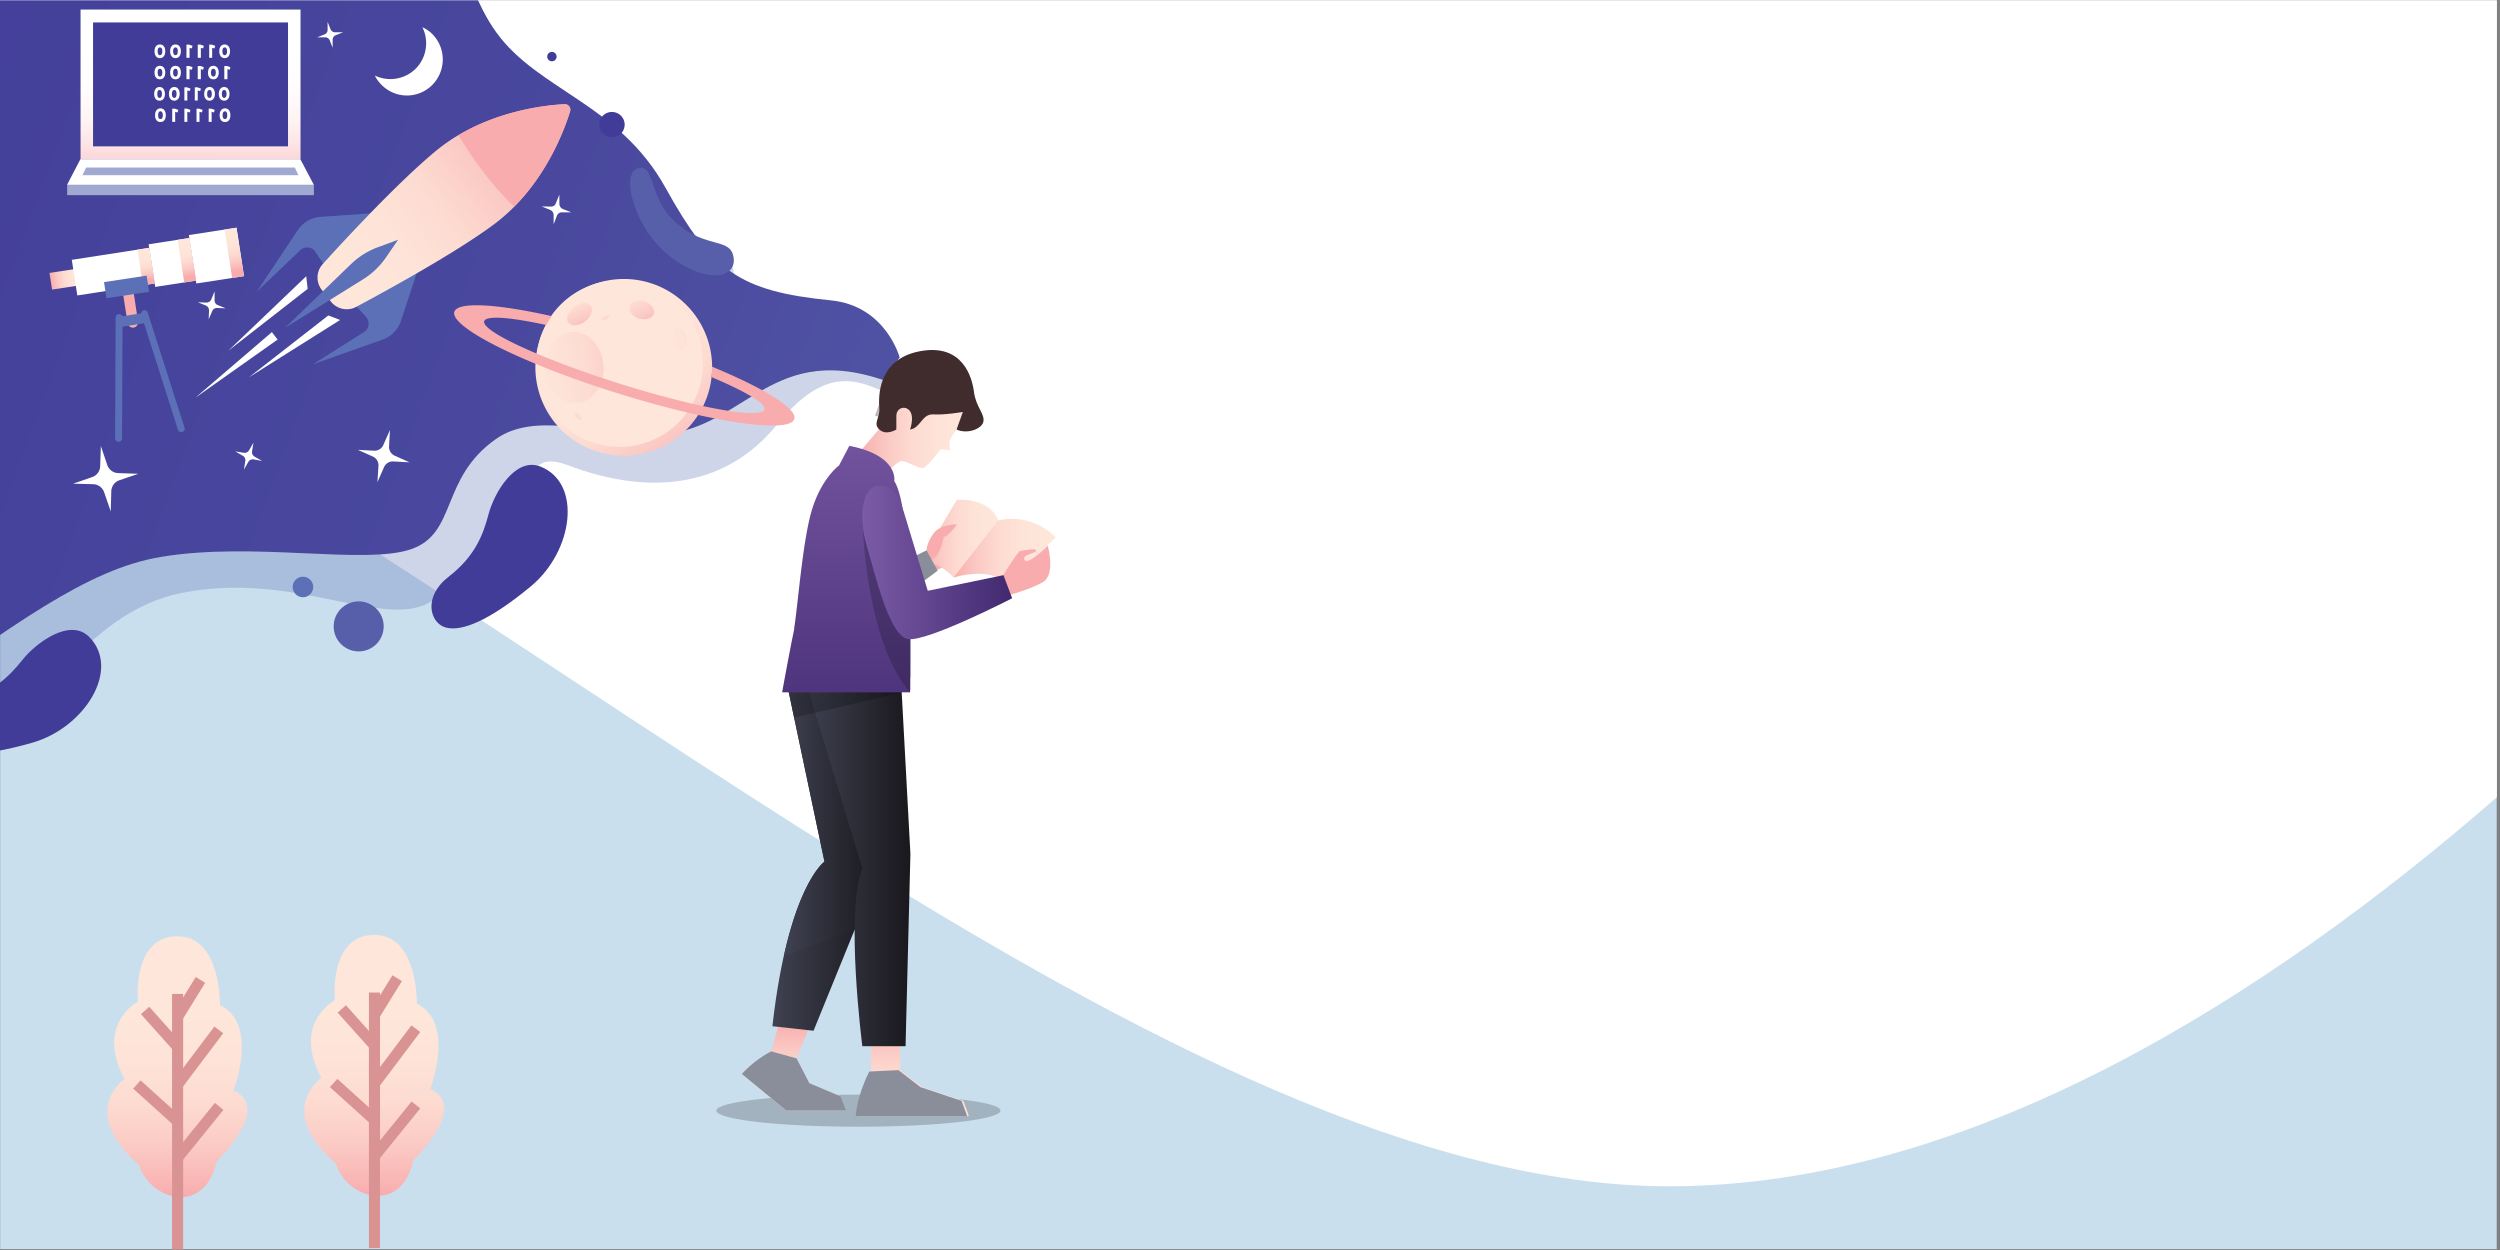 <svg xmlns="http://www.w3.org/2000/svg" xmlns:xlink="http://www.w3.org/1999/xlink" viewBox="0 0 1440 720"><rect x="0" y="0" width="1440" height="720" fill="#808080" stroke="none"/><defs><style>.f115d434-406c-4e82-8851-3177f0330e8d{fill:none;}.a8492a11-1c57-4e8e-a0b3-3c65e01230ab{isolation:isolate;}.a399f0c8-ff4b-49a2-bab6-a17b90130194{fill:#cadfee;}.ba5188a6-9182-44c3-9c12-792700d26142{fill:#fff;}.b29b0101-ec1a-49de-946e-0f7ee87ae1d8{clip-path:url(#f74732a6-5fb1-4cda-bce5-cf8eda5d6ab7);}.a36ad5ef-6467-4639-9a9e-be59a9c57b50,.bb16b476-cd5e-4df0-a3e5-cdfc9285e7cd{fill:#5b70b6;}.a36ad5ef-6467-4639-9a9e-be59a9c57b50{opacity:0.29;mix-blend-mode:multiply;}.f5890a03-e881-421b-9c82-791191094af4{fill:url(#ba36bbe4-15c0-4547-b702-a5a67e8d7508);}.b1d9db17-0fcb-4fee-abaf-65967fd6ebb8{fill:#413c98;}.f302ae72-9f48-40c8-8932-4c442e879a7a{fill:#575eaa;}.a7376777-8861-484a-bc77-48ebfce7f639,.a904233f-fae8-43d6-828a-da6d2827a809{fill:#010101;}.a7376777-8861-484a-bc77-48ebfce7f639{opacity:0.27;}.b9b9f2e7-f2ba-400f-b516-0165a95074d8{fill:url(#f0a40006-56ce-43ce-948d-ac241387a969);}.a094aa37-12c6-44fb-ae8c-048a444b3c5d{fill:#fee7da;}.b42294bc-712e-4c42-94b2-d097c987b547{fill:url(#b3eef083-d2c4-4b1c-b92e-8fdd8723e221);}.e3bd9557-807b-4be7-8130-94a2506e1f94{fill:url(#a77002b4-3449-4900-b254-1d03da570ce3);}.ac9f7077-62e1-4f72-9938-61bea3a1410d{fill:url(#ac44ca79-b5af-4466-9996-45da8b04ad7f);}.b69d3121-2000-4eb0-be9a-db6ba3fd5fda{fill:url(#ebc95d04-3640-4fcb-9b8f-e497cdf0cdfd);}.a9bcb7c9-6ee3-4806-9985-54816be5036f{fill:url(#fad742bb-6870-4cc2-b7ed-b953dfecd661);}.a5560144-7bb0-4cb8-af3a-c84ea552a6da{fill:url(#bd0cec0f-3e28-4632-836d-4525515b294c);}.a6491bf6-2310-45b5-99e4-4176d445b728{fill:#f8acad;}.b0612ea0-3ce3-476d-929a-6933000726d0{fill:url(#efdfd373-8ce8-42ad-b2c3-e8bb8dae583b);}.ef40103a-8027-4c2d-892a-02a513b997bb{fill:url(#bd497d8d-ae89-4252-b6b1-457c3f761df5);}.e46db6d0-3fcf-4220-bcdd-81e3888e1ea7{fill:url(#f32ac637-a62c-4c7b-a1e3-fafdc28c59e7);}.ae9e6492-8052-4699-af15-612dc756d69c{fill:#a0a9d1;}.b0f2a122-a60b-42ed-ba63-6c7b71b1d752{fill:url(#f4376d14-ecae-4e18-beec-4605f2d6b5f9);}.b1653dda-0a73-45a6-b29f-63d1c086017b{fill:url(#a6fc5e68-799a-4add-9168-f2f7a607c6cd);}.bcc0e4b3-2aa0-4c56-9372-9e39f42eed42{fill:url(#a82b81fa-2436-498f-9809-61c40c93b361);}.b2e18eba-635a-471c-8533-0718c3db8481{fill:url(#a1b3667d-3725-4f3b-aa14-128152b03ef1);}.a904233f-fae8-43d6-828a-da6d2827a809{opacity:0.2;}.fd8b485d-fec1-4fea-8e82-a73455f992e2{fill:url(#e9f0cfd9-d331-475d-a31d-503bf6e9d5f6);}.e3410fa9-d656-4fd3-bdea-898e711332dc{fill:url(#b02a258d-7a98-447b-ab36-db0d2b5c77ac);}.abb7ffe3-f027-46b7-827d-f88bd752d975{fill:#8a8e9b;}.ad17df0b-d69d-4ff7-909f-77d1126d04f5{fill:url(#f9b0c47c-a0cf-4174-b39c-9ffb785ffddb);}.b6a0f554-704a-492f-946c-c7c28e82474d{fill:url(#be1ed89d-1c49-427e-8bdf-55e84e967a46);}.b652331b-38d9-4fe6-bd21-161168e5ee71{fill:url(#ae5bdd79-723f-49db-a398-4c785cb5cab3);}.ff1217d3-952c-4474-9df2-5f11041eba11{fill:url(#bacbd6f4-6e5d-4116-9448-c21f60ba1a41);}.b5a049dc-281d-4467-8860-76abd3c84770{fill:url(#ab0aaed1-f644-4e3d-8948-c892b4ab03f3);}.b31fa4a8-85cf-4213-95a0-71a927c1dca3{fill:url(#e373b602-62ee-4be6-ac05-8985dc47ec49);}.a7e84366-9d18-45bd-81e4-af95da8a4052{fill:#402c2d;}.b1adbf8c-4d4b-40f0-abbd-8989e4f7b0b3{fill:url(#a0eb37e3-5a34-4a31-a19d-209c15b02ef0);}.f4f60986-7dbd-40f4-9811-8e16c4ae726a{fill:url(#ada3ddd6-29d9-48b3-ac54-c48ea8d16776);}.a4134cf2-4295-4540-b1bb-a0b1d0eb5eab{fill:url(#a76a85de-508c-47fb-822f-0b9c53004c1c);}.e07529ce-ad7a-4d2f-8aa8-4ce1d6a999a0{fill:#d99393;}.f56ce89c-c2c3-48d8-9e97-97f086e34066{fill:url(#a57df7c4-9d18-4bfa-9ef4-622698a5cc3e);}</style><clipPath id="f74732a6-5fb1-4cda-bce5-cf8eda5d6ab7"><polygon class="f115d434-406c-4e82-8851-3177f0330e8d" points="-0.9 0.2 1224.3 0.2 1224.3 714.8 -0.9 714.8 -0.9 0.2 -0.9 0.2"/></clipPath><linearGradient id="ba36bbe4-15c0-4547-b702-a5a67e8d7508" x1="1948.59" y1="-224.35" x2="643.71" y2="258.2" gradientTransform="matrix(-1, 0, 0, 1, 1386.71, 0)" gradientUnits="userSpaceOnUse"><stop offset="0" stop-color="#413c98"/><stop offset="0.4" stop-color="#433f9a"/><stop offset="0.68" stop-color="#49489e"/><stop offset="0.93" stop-color="#5358a7"/><stop offset="1" stop-color="#575eaa"/></linearGradient><linearGradient id="f0a40006-56ce-43ce-948d-ac241387a969" x1="1080.37" y1="251.05" x2="991.3" y2="320.91" gradientTransform="matrix(-0.95, -0.3, -0.3, 0.95, 1442.19, 262.99)" gradientUnits="userSpaceOnUse"><stop offset="0" stop-color="#fee7da"/><stop offset="0.32" stop-color="#fee4d8"/><stop offset="0.55" stop-color="#fddbd1"/><stop offset="0.75" stop-color="#fbcbc5"/><stop offset="0.94" stop-color="#f9b5b4"/><stop offset="1" stop-color="#f8acad"/></linearGradient><linearGradient id="b3eef083-d2c4-4b1c-b92e-8fdd8723e221" x1="1067.95" y1="233.18" x2="992.08" y2="216.59" gradientTransform="matrix(-1.15, -0.06, -0.1, 1, 1541.26, 50.75)" xlink:href="#f0a40006-56ce-43ce-948d-ac241387a969"/><linearGradient id="a77002b4-3449-4900-b254-1d03da570ce3" x1="1098.35" y1="236.94" x2="1075.05" y2="261.71" xlink:href="#f0a40006-56ce-43ce-948d-ac241387a969"/><linearGradient id="ac44ca79-b5af-4466-9996-45da8b04ad7f" x1="1064.49" y1="210.05" x2="1037.33" y2="238.94" gradientTransform="matrix(-0.97, -0.25, -0.25, 0.97, 1439.29, 218.59)" xlink:href="#f0a40006-56ce-43ce-948d-ac241387a969"/><linearGradient id="ebc95d04-3640-4fcb-9b8f-e497cdf0cdfd" x1="1073.55" y1="243.05" x2="1061.72" y2="258.58" xlink:href="#f0a40006-56ce-43ce-948d-ac241387a969"/><linearGradient id="fad742bb-6870-4cc2-b7ed-b953dfecd661" x1="941.91" y1="524.69" x2="930.09" y2="540.21" gradientTransform="matrix(-0.09, -1, -1, 0.09, 947.11, 1124.47)" xlink:href="#f0a40006-56ce-43ce-948d-ac241387a969"/><linearGradient id="bd0cec0f-3e28-4632-836d-4525515b294c" x1="1036.26" y1="260.18" x2="1003.77" y2="237.66" xlink:href="#f0a40006-56ce-43ce-948d-ac241387a969"/><linearGradient id="efdfd373-8ce8-42ad-b2c3-e8bb8dae583b" x1="1018.18" y1="267.6" x2="1010.11" y2="265.84" xlink:href="#f0a40006-56ce-43ce-948d-ac241387a969"/><linearGradient id="bd497d8d-ae89-4252-b6b1-457c3f761df5" x1="1192.38" y1="151.18" x2="1068.45" y2="67.1" gradientTransform="matrix(-1, 0.05, 0.05, 1, 1372.81, -39.54)" xlink:href="#f0a40006-56ce-43ce-948d-ac241387a969"/><linearGradient id="f32ac637-a62c-4c7b-a1e3-fafdc28c59e7" x1="1277.02" y1="28.97" x2="1277.02" y2="112.39" gradientTransform="matrix(1, 0, 0, -1, -1167.33, 97.19)" gradientUnits="userSpaceOnUse"><stop offset="0" stop-color="#fff"/><stop offset="0.29" stop-color="#fffcfc"/><stop offset="0.49" stop-color="#fef3f3"/><stop offset="0.66" stop-color="#fde3e4"/><stop offset="0.83" stop-color="#fbcdce"/><stop offset="0.98" stop-color="#f8b1b2"/><stop offset="1" stop-color="#f8acad"/></linearGradient><linearGradient id="f4376d14-ecae-4e18-beec-4605f2d6b5f9" x1="1314.29" y1="97.03" x2="1331.65" y2="97.03" gradientTransform="matrix(-1, 0, 0, 1, 1360.74, 64.13)" xlink:href="#f0a40006-56ce-43ce-948d-ac241387a969"/><linearGradient id="a6fc5e68-799a-4add-9168-f2f7a607c6cd" x1="1224.64" y1="85.46" x2="1224.64" y2="107" gradientTransform="matrix(-1, 0, 0, 1, 1359.59, 49.09)" xlink:href="#f0a40006-56ce-43ce-948d-ac241387a969"/><linearGradient id="a82b81fa-2436-498f-9809-61c40c93b361" x1="1252.43" y1="86.85" x2="1252.43" y2="105.81" gradientTransform="matrix(-1, 0, 0, 1, 1359.92, 53.43)" xlink:href="#f0a40006-56ce-43ce-948d-ac241387a969"/><linearGradient id="a1b3667d-3725-4f3b-aa14-128152b03ef1" x1="1276.15" y1="88.53" x2="1276.15" y2="104.37" gradientTransform="matrix(-1, 0, 0, 1, 1360.19, 56.95)" xlink:href="#f0a40006-56ce-43ce-948d-ac241387a969"/><linearGradient id="e9f0cfd9-d331-475d-a31d-503bf6e9d5f6" x1="860.74" y1="654.97" x2="860.74" y2="589.16" gradientTransform="matrix(-1, 0, 0, 1, 1386.71, 0)" xlink:href="#f0a40006-56ce-43ce-948d-ac241387a969"/><linearGradient id="b02a258d-7a98-447b-ab36-db0d2b5c77ac" x1="929.32" y1="654.97" x2="929.32" y2="589.16" gradientTransform="matrix(-1, 0, 0, 1, 1386.71, 0)" xlink:href="#f0a40006-56ce-43ce-948d-ac241387a969"/><linearGradient id="f9b0c47c-a0cf-4174-b39c-9ffb785ffddb" x1="880.9" y1="493.34" x2="941.81" y2="493.34" gradientTransform="matrix(-1, 0, 0, 1, 1386.71, 0)" gradientUnits="userSpaceOnUse"><stop offset="0" stop-color="#19181d"/><stop offset="1" stop-color="#404152"/></linearGradient><linearGradient id="be1ed89d-1c49-427e-8bdf-55e84e967a46" x1="880.9" y1="471.8" x2="935.25" y2="471.8" xlink:href="#f9b0c47c-a0cf-4174-b39c-9ffb785ffddb"/><linearGradient id="ae5bdd79-723f-49db-a398-4c785cb5cab3" x1="808.06" y1="310.25" x2="856.88" y2="310.25" gradientTransform="matrix(-1, 0, 0, 1, 1386.71, 0)" xlink:href="#f0a40006-56ce-43ce-948d-ac241387a969"/><linearGradient id="bacbd6f4-6e5d-4116-9448-c21f60ba1a41" x1="778.62" y1="317.58" x2="837.49" y2="317.58" gradientTransform="matrix(-1, 0, 0, 1, 1386.71, 0)" xlink:href="#f0a40006-56ce-43ce-948d-ac241387a969"/><linearGradient id="ab0aaed1-f644-4e3d-8948-c892b4ab03f3" x1="823.17" y1="248.82" x2="891.69" y2="248.82" gradientTransform="matrix(-1, 0, 0, 1, 1386.71, 0)" xlink:href="#f0a40006-56ce-43ce-948d-ac241387a969"/><linearGradient id="e373b602-62ee-4be6-ac05-8985dc47ec49" x1="862.29" y1="496.25" x2="923.4" y2="496.25" xlink:href="#f9b0c47c-a0cf-4174-b39c-9ffb785ffddb"/><linearGradient id="a0eb37e3-5a34-4a31-a19d-209c15b02ef0" x1="899.24" y1="453.45" x2="899.24" y2="218.91" gradientTransform="matrix(-1, 0, 0, 1, 1386.71, 0)" gradientUnits="userSpaceOnUse"><stop offset="0" stop-color="#412970"/><stop offset="1" stop-color="#7b5ba6"/></linearGradient><linearGradient id="ada3ddd6-29d9-48b3-ac54-c48ea8d16776" x1="803.74" y1="323.92" x2="890.04" y2="323.92" xlink:href="#a0eb37e3-5a34-4a31-a19d-209c15b02ef0"/><linearGradient id="a76a85de-508c-47fb-822f-0b9c53004c1c" x1="1171.17" y1="568.88" x2="1171.17" y2="688.01" gradientTransform="matrix(-1, 0, 0, 1, 1386.71, 0)" xlink:href="#f0a40006-56ce-43ce-948d-ac241387a969"/><linearGradient id="a57df7c4-9d18-4bfa-9ef4-622698a5cc3e" x1="1284.55" y1="569.64" x2="1284.55" y2="688.76" gradientTransform="matrix(-1, 0, 0, 1, 1386.71, 0)" xlink:href="#f0a40006-56ce-43ce-948d-ac241387a969"/></defs><g class="a8492a11-1c57-4e8e-a0b3-3c65e01230ab"><g id="a470b6d0-dac3-4ebd-9983-17181c6ee5de" data-name="Layer 1"><rect class="a399f0c8-ff4b-49a2-bab6-a17b90130194" x="0.1" y="0.2" width="1438" height="719.3"/><path class="ba5188a6-9182-44c3-9c12-792700d26142" d="M1438.2.2v459c-132.5,115.2-303.5,224.1-476.7,224.1C677.4,683.3,305.9,344.6,0,190.5V.2Z"/><g class="b29b0101-ec1a-49de-946e-0f7ee87ae1d8"><path class="a36ad5ef-6467-4639-9a9e-be59a9c57b50" d="M399.1,163.5c-17.1-7.3-29-22.6-33.9-37.9s-1.2-21.8,4.9-21,5.7,18.3,17,29.4c17.2,17.2,32.2,10.6,35.1,20.6S415.2,170.4,399.1,163.5Z"/><path class="a36ad5ef-6467-4639-9a9e-be59a9c57b50" d="M514.9,215.1s-22.6-20.8-54.4-13.4-55,35.8-102.1,29.1-70-8.2-96.8,11.2-22.9,63.8-65.4,57.9-81.7-32.4-133.8-24.2S-71.7,325.2-82.5,362.9s35.2,79.1,73,60.2,61.7-70.7,113.4-81.4c65.6-13.5,116.9,21.7,144.6,4.7,63.9-39.3,44.1-91.6,78.1-78.6,51.8,19.7,93.5,10.3,120.5-22.7s44.6-28.7,67.6-16.6Z"/><path class="f5890a03-e881-421b-9c82-791191094af4" d="M518.2,205.9s-7.9-29.8-39.7-32.9c-52.6-5.3-68.4-16.6-95.2-64.9s-73.1-55.9-97.4-89.4-15.5-74.5-99.8-97.2C120-96.3,91-150.5,114.2-199.2c19.1-40.1,123.4-50.9,148.4-110.5C306.9-415,213.8-470,137.4-466.3S-75.6-412-130.5-332.5-190.4,66.2-239.2,166.1s-42.9,199.6-6.2,227.2S-142.3,466.9-66.9,413,50.5,327.8,92.6,320.8c53.4-9,117,4.7,144-4.4s16.7-41,49.3-63.7c22.1-15.3,54.8-3.2,85.7-2.1,56.1,2.1,68.6-55.1,137.4-31.6Z"/><path class="b1d9db17-0fcb-4fee-abaf-65967fd6ebb8" d="M311.2,268.7c-14.5-5.6-26.6,15.3-29.8,27.5s-8.1,24.5-23,36-10.8,26.6-1.8,29.2,24.8-3.5,49.2-23.7S335.5,278.2,311.2,268.7Z"/><path class="b1d9db17-0fcb-4fee-abaf-65967fd6ebb8" d="M51.3,366.8c-11-11-30.5,3.4-38.3,13.2s-17.2,19.1-35.5,23.7-20.6,20-13.4,26,24.1,6.8,54.5-1.9S69.8,385.3,51.3,366.8Z"/><path class="f302ae72-9f48-40c8-8932-4c442e879a7a" d="M192.2,360.8a14.4,14.4,0,1,0,14.4-14.4A14.4,14.4,0,0,0,192.2,360.8Z"/><path class="bb16b476-cd5e-4df0-a3e5-cdfc9285e7cd" d="M168.6,338.1a5.9,5.9,0,0,0,5.9,5.9,5.9,5.9,0,0,0,0-11.8A5.9,5.9,0,0,0,168.6,338.1Z"/><path class="f302ae72-9f48-40c8-8932-4c442e879a7a" d="M399.1,155.6c-17.1-7.3-29-22.6-33.9-37.9s-1.2-21.8,4.9-21,5.7,18.3,17,29.4c17.2,17.2,32.2,10.6,35.1,20.6S415.2,162.5,399.1,155.6Z"/><path class="b1d9db17-0fcb-4fee-abaf-65967fd6ebb8" d="M345.2,71.7a7.3,7.3,0,1,0,7.2-7.2A7.2,7.2,0,0,0,345.2,71.7Z"/><path class="b1d9db17-0fcb-4fee-abaf-65967fd6ebb8" d="M315.2,32.6a2.7,2.7,0,1,0,2.7-2.7A2.7,2.7,0,0,0,315.2,32.6Z"/><path class="a7376777-8861-484a-bc77-48ebfce7f639" d="M515.3,231.8a6.4,6.4,0,0,1-.8,7.6,13.6,13.6,0,0,1-10.5,0l3.6-10.1S513.3,228.3,515.3,231.8Z"/><path class="b9b9f2e7-f2ba-400f-b516-0165a95074d8" d="M310.7,196.4A50.9,50.9,0,1,0,374.5,163,51,51,0,0,0,310.7,196.4Z"/><path class="a094aa37-12c6-44fb-ae8c-048a444b3c5d" d="M311.1,195a48,48,0,1,0,60.2-31.4A48,48,0,0,0,311.1,195Z"/><path class="b42294bc-712e-4c42-94b2-d097c987b547" d="M313.9,213c1,11.3,9.3,19.8,18.6,19.1s16.1-10.6,15.1-21.9-9.2-19.8-18.5-19S313,201.7,313.9,213Z"/><path class="e3bd9557-807b-4be7-8130-94a2506e1f94" d="M330.6,176.8c-3.5,2.8-5,6.8-3.2,9.1s6,1.9,9.6-.8,5-6.9,3.2-9.1S334.2,174.1,330.6,176.8Z"/><path class="ac9f7077-62e1-4f72-9938-61bea3a1410d" d="M362.6,176.7c-.7,2.8,1.9,5.9,5.8,6.9s7.6-.4,8.3-3.2-1.9-5.8-5.7-6.9S363.3,174,362.6,176.7Z"/><path class="b69d3121-2000-4eb0-be9a-db6ba3fd5fda" d="M348.4,181.8c-1.4.6-2.2,1.6-1.9,2.2s1.6.7,2.9.1,2.2-1.6,1.9-2.3S349.7,181.1,348.4,181.8Z"/><path class="a9bcb7c9-6ee3-4806-9985-54816be5036f" d="M334.1,239c-1.1-1-2.3-1.4-2.8-.8s0,1.7,1.1,2.7,2.3,1.4,2.8.8S335.2,240,334.1,239Z"/><path class="a5560144-7bb0-4cb8-af3a-c84ea552a6da" d="M387.6,196.2c.9,3.5,3.4,6,5.6,5.4s3.2-3.9,2.2-7.5-3.4-6-5.6-5.4S386.6,192.6,387.6,196.2Z"/><path class="a6491bf6-2310-45b5-99e4-4176d445b728" d="M317.8,182.1c-1.1,1.6-2.2,3.3-3.2,5.1-20.6-4.5-34.6-5.6-35.7-2.2-1.8,5.7,32.9,21.7,77.5,35.8s82.1,20.8,83.9,15.1c1.1-3.4-11-10.5-30.5-18.7a40.2,40.2,0,0,0,.3-6c30,12.4,49.3,24.2,47.4,30.2-2.7,8.6-48.7,1.8-102.8-15.2s-95.7-37.9-93-46.6C263.6,173.6,286.2,175,317.8,182.1Z"/><path class="b0612ea0-3ce3-476d-929a-6933000726d0" d="M392.8,212.7c-.2,1.2.4,2.3,1.2,2.4s1.7-.8,1.9-1.9-.4-2.3-1.2-2.4S393,211.5,392.8,212.7Z"/><path class="ba5188a6-9182-44c3-9c12-792700d26142" d="M215.4,259.6a5.5,5.5,0,0,0,5.4-3.3l3.8-8.6-.5,9.4a5.5,5.5,0,0,0,3.3,5.4l8.5,3.8-9.3-.5a5.5,5.5,0,0,0-5.4,3.3l-3.8,8.6.6-9.4a5.5,5.5,0,0,0-3.4-5.4l-8.5-3.8Z"/><path class="ba5188a6-9182-44c3-9c12-792700d26142" d="M53.1,274.8a6.8,6.8,0,0,0,4.6-6.3l.4-11.6,3.7,11a6.9,6.9,0,0,0,6.3,4.6l11.6.4-10.9,3.7a7,7,0,0,0-4.7,6.4l-.3,11.6-3.8-11a6.9,6.9,0,0,0-6.3-4.7l-11.6-.3Z"/><path class="ba5188a6-9182-44c3-9c12-792700d26142" d="M317.3,119a2.8,2.8,0,0,0,2.9-2l2-4.9v5.3a3.3,3.3,0,0,0,2,3l4.9,1.9h-5.3a3,3,0,0,0-3,1.9l-1.9,5v-5.3a3.3,3.3,0,0,0-2-3l-4.9-2Z"/><path class="ba5188a6-9182-44c3-9c12-792700d26142" d="M140.4,260.8a3,3,0,0,0,3.1-1.5L146,255l-.8,4.9a3,3,0,0,0,1.4,3.1l4.4,2.5-5-.9a3,3,0,0,0-3,1.5l-2.5,4.4.8-5a2.9,2.9,0,0,0-1.5-3l-4.3-2.5Z"/><path class="ba5188a6-9182-44c3-9c12-792700d26142" d="M187,19.8a2.8,2.8,0,0,0,1.7-2.6V12.6l1.7,4.3a2.9,2.9,0,0,0,2.6,1.7h4.6l-4.3,1.7a2.9,2.9,0,0,0-1.7,2.6v4.6l-1.7-4.3a2.8,2.8,0,0,0-2.6-1.7h-4.6Z"/><path class="ba5188a6-9182-44c3-9c12-792700d26142" d="M118.9,174.3a3.1,3.1,0,0,0,2.8-1.8l1.9-4.7v5a2.8,2.8,0,0,0,1.8,2.9l4.6,1.9-5-.2a2.9,2.9,0,0,0-2.8,1.9l-2,4.6.2-5a3,3,0,0,0-1.8-2.9l-4.6-1.9Z"/><path class="bb16b476-cd5e-4df0-a3e5-cdfc9285e7cd" d="M210.8,182.5,203,174l37.4-17.8L231,184.7a17.2,17.2,0,0,1-10.6,10.9l-40.1,14.2,29.3-18.5A5.8,5.8,0,0,0,210.8,182.5Z"/><path class="bb16b476-cd5e-4df0-a3e5-cdfc9285e7cd" d="M181.7,145.1l6.4,9.7,26.4-32-29.9,2.1a17.1,17.1,0,0,0-13.1,7.7L147.9,168,173,144.1A5.7,5.7,0,0,1,181.7,145.1Z"/><path class="ef40103a-8027-4c2d-892a-02a513b997bb" d="M251.6,86.5c27.3-22.2,61.8-25.9,73.7-26.5a3.2,3.2,0,0,1,3.1,4.1c-3.5,11.4-15.5,43.9-43.7,65-22.3,16.6-62.2,38.4-79.6,47.7a11.6,11.6,0,0,1-14.5-3.1l-5.3-6.8a11.5,11.5,0,0,1,.6-14.8C199.2,137.4,230.1,104.1,251.6,86.5Z"/><path class="a6491bf6-2310-45b5-99e4-4176d445b728" d="M278.8,99.5a217.2,217.2,0,0,1-14.7-21.6c24.5-14.6,51-17.4,61.2-17.9a3.2,3.2,0,0,1,3.1,4.1c-3,9.7-12.2,34.8-32.3,55A195.1,195.1,0,0,1,278.8,99.5Z"/><path class="bb16b476-cd5e-4df0-a3e5-cdfc9285e7cd" d="M217.4,142.5l11.9-4.4-7.2,10.5a44.9,44.9,0,0,1-13,12.3l-45,28,38.1-36.8A44.5,44.5,0,0,1,217.4,142.5Z"/><polygon class="ba5188a6-9182-44c3-9c12-792700d26142" points="143.3 217.4 195.9 184.3 189.1 181.7 143.3 217.4"/><polygon class="ba5188a6-9182-44c3-9c12-792700d26142" points="131.4 202.1 176.4 159.1 177.2 166.4 131.4 202.1"/><polygon class="ba5188a6-9182-44c3-9c12-792700d26142" points="112.5 229.1 159.9 195.6 156.6 191.3 112.5 229.1"/><rect class="e46db6d0-3fcf-4220-bcdd-81e3888e1ea7" x="46.3" y="5.5" width="126.7" height="86.2" transform="translate(219.4 97.2) rotate(-180)"/><polygon class="ba5188a6-9182-44c3-9c12-792700d26142" points="46.3 91.7 173 91.7 180.8 106.5 38.6 106.5 46.3 91.7"/><polygon class="ae9e6492-8052-4699-af15-612dc756d69c" points="49.6 96.5 169.8 96.5 171.9 100.9 47.5 100.9 49.6 96.5"/><rect class="b1d9db17-0fcb-4fee-abaf-65967fd6ebb8" x="53.5" y="12.9" width="112.3" height="71.38" transform="translate(219.4 97.2) rotate(-180)"/><rect class="ae9e6492-8052-4699-af15-612dc756d69c" x="38.6" y="106.5" width="142.1" height="5.83" transform="translate(219.4 218.9) rotate(-180)"/><path class="ba5188a6-9182-44c3-9c12-792700d26142" d="M129.4,33.5c-1.9,0-3.1-1.6-3.1-4s1.2-3.9,3.1-3.9,3.1,1.6,3.1,3.9S131.4,33.5,129.4,33.5Zm0-1.7c.9,0,1.4-.8,1.4-2.3s-.5-2.2-1.4-2.2-1.3.8-1.3,2.2S128.5,31.8,129.4,31.8Z"/><path class="ba5188a6-9182-44c3-9c12-792700d26142" d="M122,25.7l2,.7-.5,1.5-1.3-.3v5.7h-1.7V25.7Z"/><path class="ba5188a6-9182-44c3-9c12-792700d26142" d="M115.5,25.7l1.9.7-.4,1.5-1.3-.3v5.7h-1.8V25.7Z"/><path class="ba5188a6-9182-44c3-9c12-792700d26142" d="M108.9,25.7l2,.7-.4,1.5-1.3-.3v5.7h-1.8V25.7Z"/><path class="ba5188a6-9182-44c3-9c12-792700d26142" d="M101.1,33.5c-2,0-3.1-1.6-3.1-4s1.1-3.9,3.1-3.9,3.1,1.6,3.1,3.9S103.1,33.5,101.1,33.5Zm0-1.7c.9,0,1.3-.8,1.3-2.3s-.4-2.2-1.3-2.2-1.4.8-1.4,2.2S100.2,31.8,101.1,31.8Z"/><path class="ba5188a6-9182-44c3-9c12-792700d26142" d="M92.1,33.5c-2,0-3.1-1.6-3.1-4s1.1-3.9,3.1-3.9,3.1,1.6,3.1,3.9S94.1,33.5,92.1,33.5Zm0-1.7c.9,0,1.4-.8,1.4-2.3s-.5-2.2-1.4-2.2-1.3.8-1.3,2.2S91.2,31.8,92.1,31.8Z"/><path class="ba5188a6-9182-44c3-9c12-792700d26142" d="M130.7,38l2,.7-.4,1.5-1.3-.4v5.8h-1.8V38Z"/><path class="ba5188a6-9182-44c3-9c12-792700d26142" d="M122.9,45.7c-2,0-3.1-1.5-3.1-3.9s1.1-3.9,3.1-3.9,3.1,1.6,3.1,3.9S124.9,45.7,122.9,45.7Zm0-1.6c.9,0,1.4-.8,1.4-2.3s-.5-2.2-1.4-2.2-1.4.7-1.4,2.2S122,44.1,122.9,44.1Z"/><path class="ba5188a6-9182-44c3-9c12-792700d26142" d="M115.5,38l1.9.7-.4,1.5-1.3-.4v5.8h-1.8V38Z"/><path class="ba5188a6-9182-44c3-9c12-792700d26142" d="M108.9,38l2,.7-.4,1.5-1.3-.4v5.8h-1.8V38Z"/><path class="ba5188a6-9182-44c3-9c12-792700d26142" d="M101.1,45.7c-2,0-3.1-1.5-3.1-3.9s1.1-3.9,3.1-3.9,3.1,1.6,3.1,3.9S103.1,45.7,101.1,45.7Zm0-1.6c.9,0,1.3-.8,1.3-2.3s-.4-2.2-1.3-2.2-1.4.7-1.4,2.2S100.2,44.1,101.1,44.1Z"/><path class="ba5188a6-9182-44c3-9c12-792700d26142" d="M92.1,45.7c-2,0-3.1-1.5-3.1-3.9s1.1-3.9,3.1-3.9,3.1,1.6,3.1,3.9S94.1,45.7,92.1,45.7Zm0-1.6c.9,0,1.4-.8,1.4-2.3s-.5-2.2-1.4-2.2-1.3.7-1.3,2.2S91.2,44.1,92.1,44.1Z"/><path class="ba5188a6-9182-44c3-9c12-792700d26142" d="M129.1,58c-1.9,0-3.1-1.6-3.1-3.9s1.2-4,3.1-4,3.1,1.7,3.1,4S131.1,58,129.1,58Zm0-1.6c.9,0,1.4-.8,1.4-2.3s-.5-2.3-1.4-2.3-1.3.8-1.3,2.3S128.2,56.4,129.1,56.4Z"/><path class="ba5188a6-9182-44c3-9c12-792700d26142" d="M120.7,58c-2,0-3.1-1.6-3.1-3.9s1.1-4,3.1-4,3.1,1.7,3.1,4S122.6,58,120.7,58Zm0-1.6c.9,0,1.3-.8,1.3-2.3s-.4-2.3-1.3-2.3-1.4.8-1.4,2.3S119.8,56.4,120.7,56.4Z"/><path class="ba5188a6-9182-44c3-9c12-792700d26142" d="M113.7,50.3l2,.7-.4,1.5-1.4-.4v5.8h-1.7V50.3Z"/><path class="ba5188a6-9182-44c3-9c12-792700d26142" d="M107.7,50.3l2,.7-.4,1.5-1.4-.4v5.8h-1.7V50.3Z"/><path class="ba5188a6-9182-44c3-9c12-792700d26142" d="M100.4,58c-2,0-3.1-1.6-3.1-3.9s1.1-4,3.1-4,3.1,1.7,3.1,4S102.3,58,100.4,58Zm0-1.6c.9,0,1.3-.8,1.3-2.3s-.4-2.3-1.3-2.3-1.4.8-1.4,2.3S99.5,56.4,100.4,56.4Z"/><path class="ba5188a6-9182-44c3-9c12-792700d26142" d="M91.9,58c-2,0-3.1-1.6-3.1-3.9s1.1-4,3.1-4,3.1,1.7,3.1,4S93.9,58,91.9,58Zm0-1.6c.9,0,1.4-.8,1.4-2.3s-.5-2.3-1.4-2.3-1.3.8-1.3,2.3S91,56.4,91.9,56.4Z"/><path class="ba5188a6-9182-44c3-9c12-792700d26142" d="M129.6,70.3c-2,0-3.1-1.6-3.1-3.9s1.1-4,3.1-4,3.1,1.6,3.1,4S131.6,70.3,129.6,70.3Zm0-1.7c.9,0,1.3-.8,1.3-2.2s-.4-2.3-1.3-2.3-1.4.8-1.4,2.3S128.7,68.6,129.6,68.6Z"/><path class="ba5188a6-9182-44c3-9c12-792700d26142" d="M121.7,62.6l2,.7-.5,1.5-1.3-.4v5.8h-1.7V62.6Z"/><path class="ba5188a6-9182-44c3-9c12-792700d26142" d="M114.7,62.6l2,.7-.4,1.5-1.4-.4v5.8h-1.7V62.6Z"/><path class="ba5188a6-9182-44c3-9c12-792700d26142" d="M107.7,62.6l2,.7-.4,1.5-1.4-.4v5.8h-1.7V62.6Z"/><path class="ba5188a6-9182-44c3-9c12-792700d26142" d="M100.7,62.6l2,.7-.4,1.5-1.4-.4v5.8H99.2V62.6Z"/><path class="ba5188a6-9182-44c3-9c12-792700d26142" d="M92.4,70.3c-2,0-3.1-1.6-3.1-3.9s1.1-4,3.1-4,3.1,1.6,3.1,4S94.4,70.3,92.4,70.3Zm0-1.7c.9,0,1.4-.8,1.4-2.2s-.5-2.3-1.4-2.3-1.3.8-1.3,2.3S91.5,68.6,92.4,68.6Z"/><rect class="b0f2a122-a60b-42ed-ba63-6c7b71b1d752" x="29.1" y="155.8" width="17.4" height="9.71" transform="translate(-24.1 7.7) rotate(-8.8)"/><rect class="ba5188a6-9182-44c3-9c12-792700d26142" x="110.7" y="133.2" width="27.8" height="28.23" transform="translate(-21 20.7) rotate(-8.8)"/><rect class="b1653dda-0a73-45a6-b29f-63d1c086017b" x="131.5" y="131.6" width="6.9" height="28.23" transform="translate(-20.7 22.3) rotate(-8.8)"/><rect class="ba5188a6-9182-44c3-9c12-792700d26142" x="87.3" y="138.8" width="23.7" height="24.84" transform="translate(-21.9 16.9) rotate(-8.8)"/><rect class="bcc0e4b3-2aa0-4c56-9372-9e39f42eed42" x="104.1" y="137.5" width="6.9" height="24.84" transform="translate(-21.6 18.2) rotate(-8.8)"/><rect class="ba5188a6-9182-44c3-9c12-792700d26142" x="42.6" y="146.1" width="45.1" height="20.76" transform="translate(-23.1 11.8) rotate(-8.8)"/><rect class="b2e18eba-635a-471c-8533-0718c3db8481" x="80.6" y="143.2" width="6.9" height="20.76" transform="translate(-22.4 14.6) rotate(-8.8)"/><path class="a6491bf6-2310-45b5-99e4-4176d445b728" d="M77,188.7h0a3.1,3.1,0,0,0,2.5-3.5l-3.1-20.6-6.1.9,3.2,20.6A3.1,3.1,0,0,0,77,188.7Z"/><rect class="bb16b476-cd5e-4df0-a3e5-cdfc9285e7cd" x="60.8" y="160.1" width="24.8" height="9.39" transform="matrix(0.99, -0.15, 0.15, 0.99, -24.29, 13.11)"/><rect class="bb16b476-cd5e-4df0-a3e5-cdfc9285e7cd" x="67.9" y="181.3" width="16.7" height="5.93" transform="translate(-27.2 13.8) rotate(-8.8)"/><path class="bb16b476-cd5e-4df0-a3e5-cdfc9285e7cd" d="M105,248.8h0a1.9,1.9,0,0,0,1.3-2.5L85.1,180.1a1.9,1.9,0,0,0-2.5-1.3h0a1.9,1.9,0,0,0-1.2,2.5l21.1,66.3A2,2,0,0,0,105,248.8Z"/><path class="bb16b476-cd5e-4df0-a3e5-cdfc9285e7cd" d="M68.3,254.5h0a2,2,0,0,1-2-2l.3-69.6a2,2,0,0,1,2-2h0a2,2,0,0,1,2,2l-.3,69.6A2,2,0,0,1,68.3,254.5Z"/><path class="ba5188a6-9182-44c3-9c12-792700d26142" d="M239.6,39.4a20.8,20.8,0,0,0,3.7-23.7,18.5,18.5,0,0,1,5.6,3.8,20.8,20.8,0,0,1,.2,29.3,20.5,20.5,0,0,1-29.2.2,19.4,19.4,0,0,1-4-5.5A20.7,20.7,0,0,0,239.6,39.4Z"/><path class="a904233f-fae8-43d6-828a-da6d2827a809" d="M412.6,639.7c0,5.2,36.6,9.3,81.8,9.3s81.9-4.1,81.9-9.3-36.7-9.2-81.9-9.2S412.6,634.6,412.6,639.7Z"/><path class="fd8b485d-fec1-4fea-8e82-a73455f992e2" d="M518.5,595.9v20.5l12.7,9.8,23.7,7.9,3.2,8.8H493.9s.4-11,7.8-25.7V595.9Z"/><path class="e3410fa9-d656-4fd3-bdea-898e711332dc" d="M467.5,588.2l-8.7,21.4,7.4,14.3,18.2,7.7,3.1,8.1H452.9l-25.6-21.1a62.3,62.3,0,0,1,16.9-13l5.4-18.9Z"/><path class="abb7ffe3-f027-46b7-827d-f88bd752d975" d="M553.9,634.1l3.2,8.8H492.9s.4-11,7.8-25.7l16.8-.8,12.7,9.8Z"/><path class="ad17df0b-d69d-4ff7-909f-77d1126d04f5" d="M499,392.9H453.1l21.8,103.4s-20.9,14.4-30,94.8l23.7,2.6,37.2-91.4Z"/><path class="b6a0f554-704a-492f-946c-c7c28e82474d" d="M499,392.9l6.8,109.4-13.5,33.3-40.8,15.1c10-45.1,23.4-54.4,23.4-54.4L453.1,392.9Z"/><polygon class="a6491bf6-2310-45b5-99e4-4176d445b728" points="537.2 329.5 543.7 326.4 537.6 318.9 534.4 323.1 537.2 329.5"/><path class="b652331b-38d9-4fe6-bd21-161168e5ee71" d="M578.7,307.8l-3.8-8s-2.9-12.4-23.7-12l-21.4,36.1s10.6-1.4,19.4,8.8Z"/><path class="ff1217d3-952c-4474-9df2-5f11041eba11" d="M574.9,299.8l-25.7,32.9s20.9-6.8,30.7,3.6l28.2-26.7A35,35,0,0,0,574.9,299.8Z"/><path class="b5a049dc-281d-4467-8860-76abd3c84770" d="M553.5,244.8l-2.5,2.6s-3.1,4.1-3.8,6.1,0,5.8,0,5.8l-5.4-.6s-7.2,9.7-9.6,10.7-9.8-3.7-12.4-3.9-7.6,5.5-7.6,5.5L495,260.6,507.3,246l6.2-19.4,42.8,2.2,7.2,12.2Z"/><path class="b31fa4a8-85cf-4213-95a0-71a927c1dca3" d="M518.9,389.9l5.5,102-2.8,110.7H496.7s-10-77.7,0-102.3L463.3,389.9Z"/><polygon class="a904233f-fae8-43d6-828a-da6d2827a809" points="464.2 392.9 463.3 389.9 518.9 389.9 519.4 398.8 457.4 413.4 453.1 392.9 464.2 392.9"/><path class="a6491bf6-2310-45b5-99e4-4176d445b728" d="M575.5,335.1s7.2-12.2,11.7-17.6c0,0,9.6-2.1,9.6-.4s-8.7,2.3-6.6,5.5,13.3-8.4,13.3-8.4,4.6,16.4-2.5,20.9-24,8.9-24,8.9Z"/><path class="a6491bf6-2310-45b5-99e4-4176d445b728" d="M533.7,317s-.1-4,3.9-9.6,13.6-5.4,13.6-5.4-3.5,5.6-7.7,7.5c0,0-1.8,11.3-7,12.7C535.6,322.5,533.9,318.7,533.7,317Z"/><polygon class="abb7ffe3-f027-46b7-827d-f88bd752d975" points="540.1 328.7 533.7 317 519.6 323.9 527.1 338.4 540.1 328.7"/><path class="a7e84366-9d18-45bd-81e4-af95da8a4052" d="M554.6,237.3s-10.4,1.8-17,1.4-7.2,7.8-13.4,8.7c0,0,2.5-6.9,0-10.5s-7.9-2.2-7.9,2.7v7.8s-5.9,3.7-9.8,0,.5-6.3,0-12.5-1.1-28,23.4-32.6,30,14.8,31.1,23.4,6,12.3,5.5,16.8-9.3,7.8-15.5,4.9Z"/><path class="b1adbf8c-4d4b-40f0-abbd-8989e4f7b0b3" d="M524.4,383v7a5.7,5.7,0,0,0-.1,1.3v6a1.3,1.3,0,0,0-.1.6v.9H450.5s4-22,6.3-33.2c.2-.7.3-1.5.5-2.4a8.8,8.8,0,0,0,.2-1.7c2.2-14.3,4.6-46.7,9.4-65.1,5.3-20.3,16.4-28.3,16.4-28.3l5.9-11.3c28.7,5.6,25.9,20.3,25.9,20.3,7.1,10.8,8.9,54.3,9.2,86.3h0v.6a15.5,15.5,0,0,1,.1,2.2V383Z"/><path class="a904233f-fae8-43d6-828a-da6d2827a809" d="M509.6,309.6l14,24.6c1.4,31.9.6,64.6.6,64.6-25.9-29.8-27.4-98.3-27.4-98.3Z"/><path class="f4f60986-7dbd-40f4-9811-8e16c4ae726a" d="M578,331.3l-43.6,9s-11.1-36.2-13.8-45.4-7.6-16.8-15.7-15-10.6,17.7-5.8,33.9,13,52.5,23.9,54.3,60-23.5,60-23.5Z"/><path class="abb7ffe3-f027-46b7-827d-f88bd752d975" d="M466.2,623.9l18.2,7.7,3.1,8.1H452.9l-25.6-21.1a62.3,62.3,0,0,1,16.9-13l14.6,4Z"/></g><path class="a4134cf2-4295-4540-b1bb-a0b1d0eb5eab" d="M215.7,538.5c-26.6,0-22.8,37.6-22.8,37.6s-24.9,13-7.8,44.7c0,0-27.1,18.6,8.5,49.5,5,18.9,37.3,30.7,44.6-2.2,0,0,32.2-30.6,9.6-40.8,0,0,14.8-38.2-7.7-49.2C240.1,578.1,240.8,538.5,215.7,538.5Z"/><rect class="e07529ce-ad7a-4d2f-8aa8-4ce1d6a999a0" x="212.5" y="571.7" width="6.4" height="147.2"/><rect class="e07529ce-ad7a-4d2f-8aa8-4ce1d6a999a0" x="209.8" y="571.2" width="24.8" height="6.38" transform="translate(-383.2 461.2) rotate(-58.3)"/><rect class="e07529ce-ad7a-4d2f-8aa8-4ce1d6a999a0" x="203" y="578" width="6.4" height="28.62" transform="translate(-342.1 287.7) rotate(-41.8)"/><rect class="e07529ce-ad7a-4d2f-8aa8-4ce1d6a999a0" x="207.8" y="605" width="39.6" height="6.38" transform="translate(-395.1 424.1) rotate(-53)"/><rect class="e07529ce-ad7a-4d2f-8aa8-4ce1d6a999a0" x="200.7" y="618.7" width="6.4" height="31.81" transform="translate(-403.6 360.3) rotate(-47.9)"/><rect class="e07529ce-ad7a-4d2f-8aa8-4ce1d6a999a0" x="208.7" y="648" width="37.9" height="6.38" transform="translate(-421.7 418.3) rotate(-51)"/><path class="f56ce89c-c2c3-48d8-9e97-97f086e34066" d="M102.3,539.3c-26.6,0-22.8,37.6-22.8,37.6s-24.8,13-7.8,44.6c0,0-27.1,18.7,8.5,49.6,5.1,18.9,37.3,30.6,44.6-2.2,0,0,32.2-30.7,9.7-40.8,0,0,14.8-38.2-7.8-49.2C126.7,578.9,127.4,539.3,102.3,539.3Z"/><rect class="e07529ce-ad7a-4d2f-8aa8-4ce1d6a999a0" x="99.1" y="572.5" width="6.4" height="147.2"/><rect class="e07529ce-ad7a-4d2f-8aa8-4ce1d6a999a0" x="96.4" y="572" width="24.8" height="6.38" transform="translate(-437.6 365.3) rotate(-58.3)"/><rect class="e07529ce-ad7a-4d2f-8aa8-4ce1d6a999a0" x="89.6" y="578.8" width="6.4" height="28.62" transform="translate(-371.4 212.4) rotate(-41.8)"/><rect class="e07529ce-ad7a-4d2f-8aa8-4ce1d6a999a0" x="94.4" y="605.7" width="39.6" height="6.38" transform="translate(-440.9 333.8) rotate(-53)"/><rect class="e07529ce-ad7a-4d2f-8aa8-4ce1d6a999a0" x="87.3" y="619.5" width="6.4" height="31.81" transform="translate(-441.5 276.5) rotate(-47.9)"/><rect class="e07529ce-ad7a-4d2f-8aa8-4ce1d6a999a0" x="95.3" y="648.8" width="37.9" height="6.38" transform="translate(-464.3 330.5) rotate(-51)"/></g></g></svg>